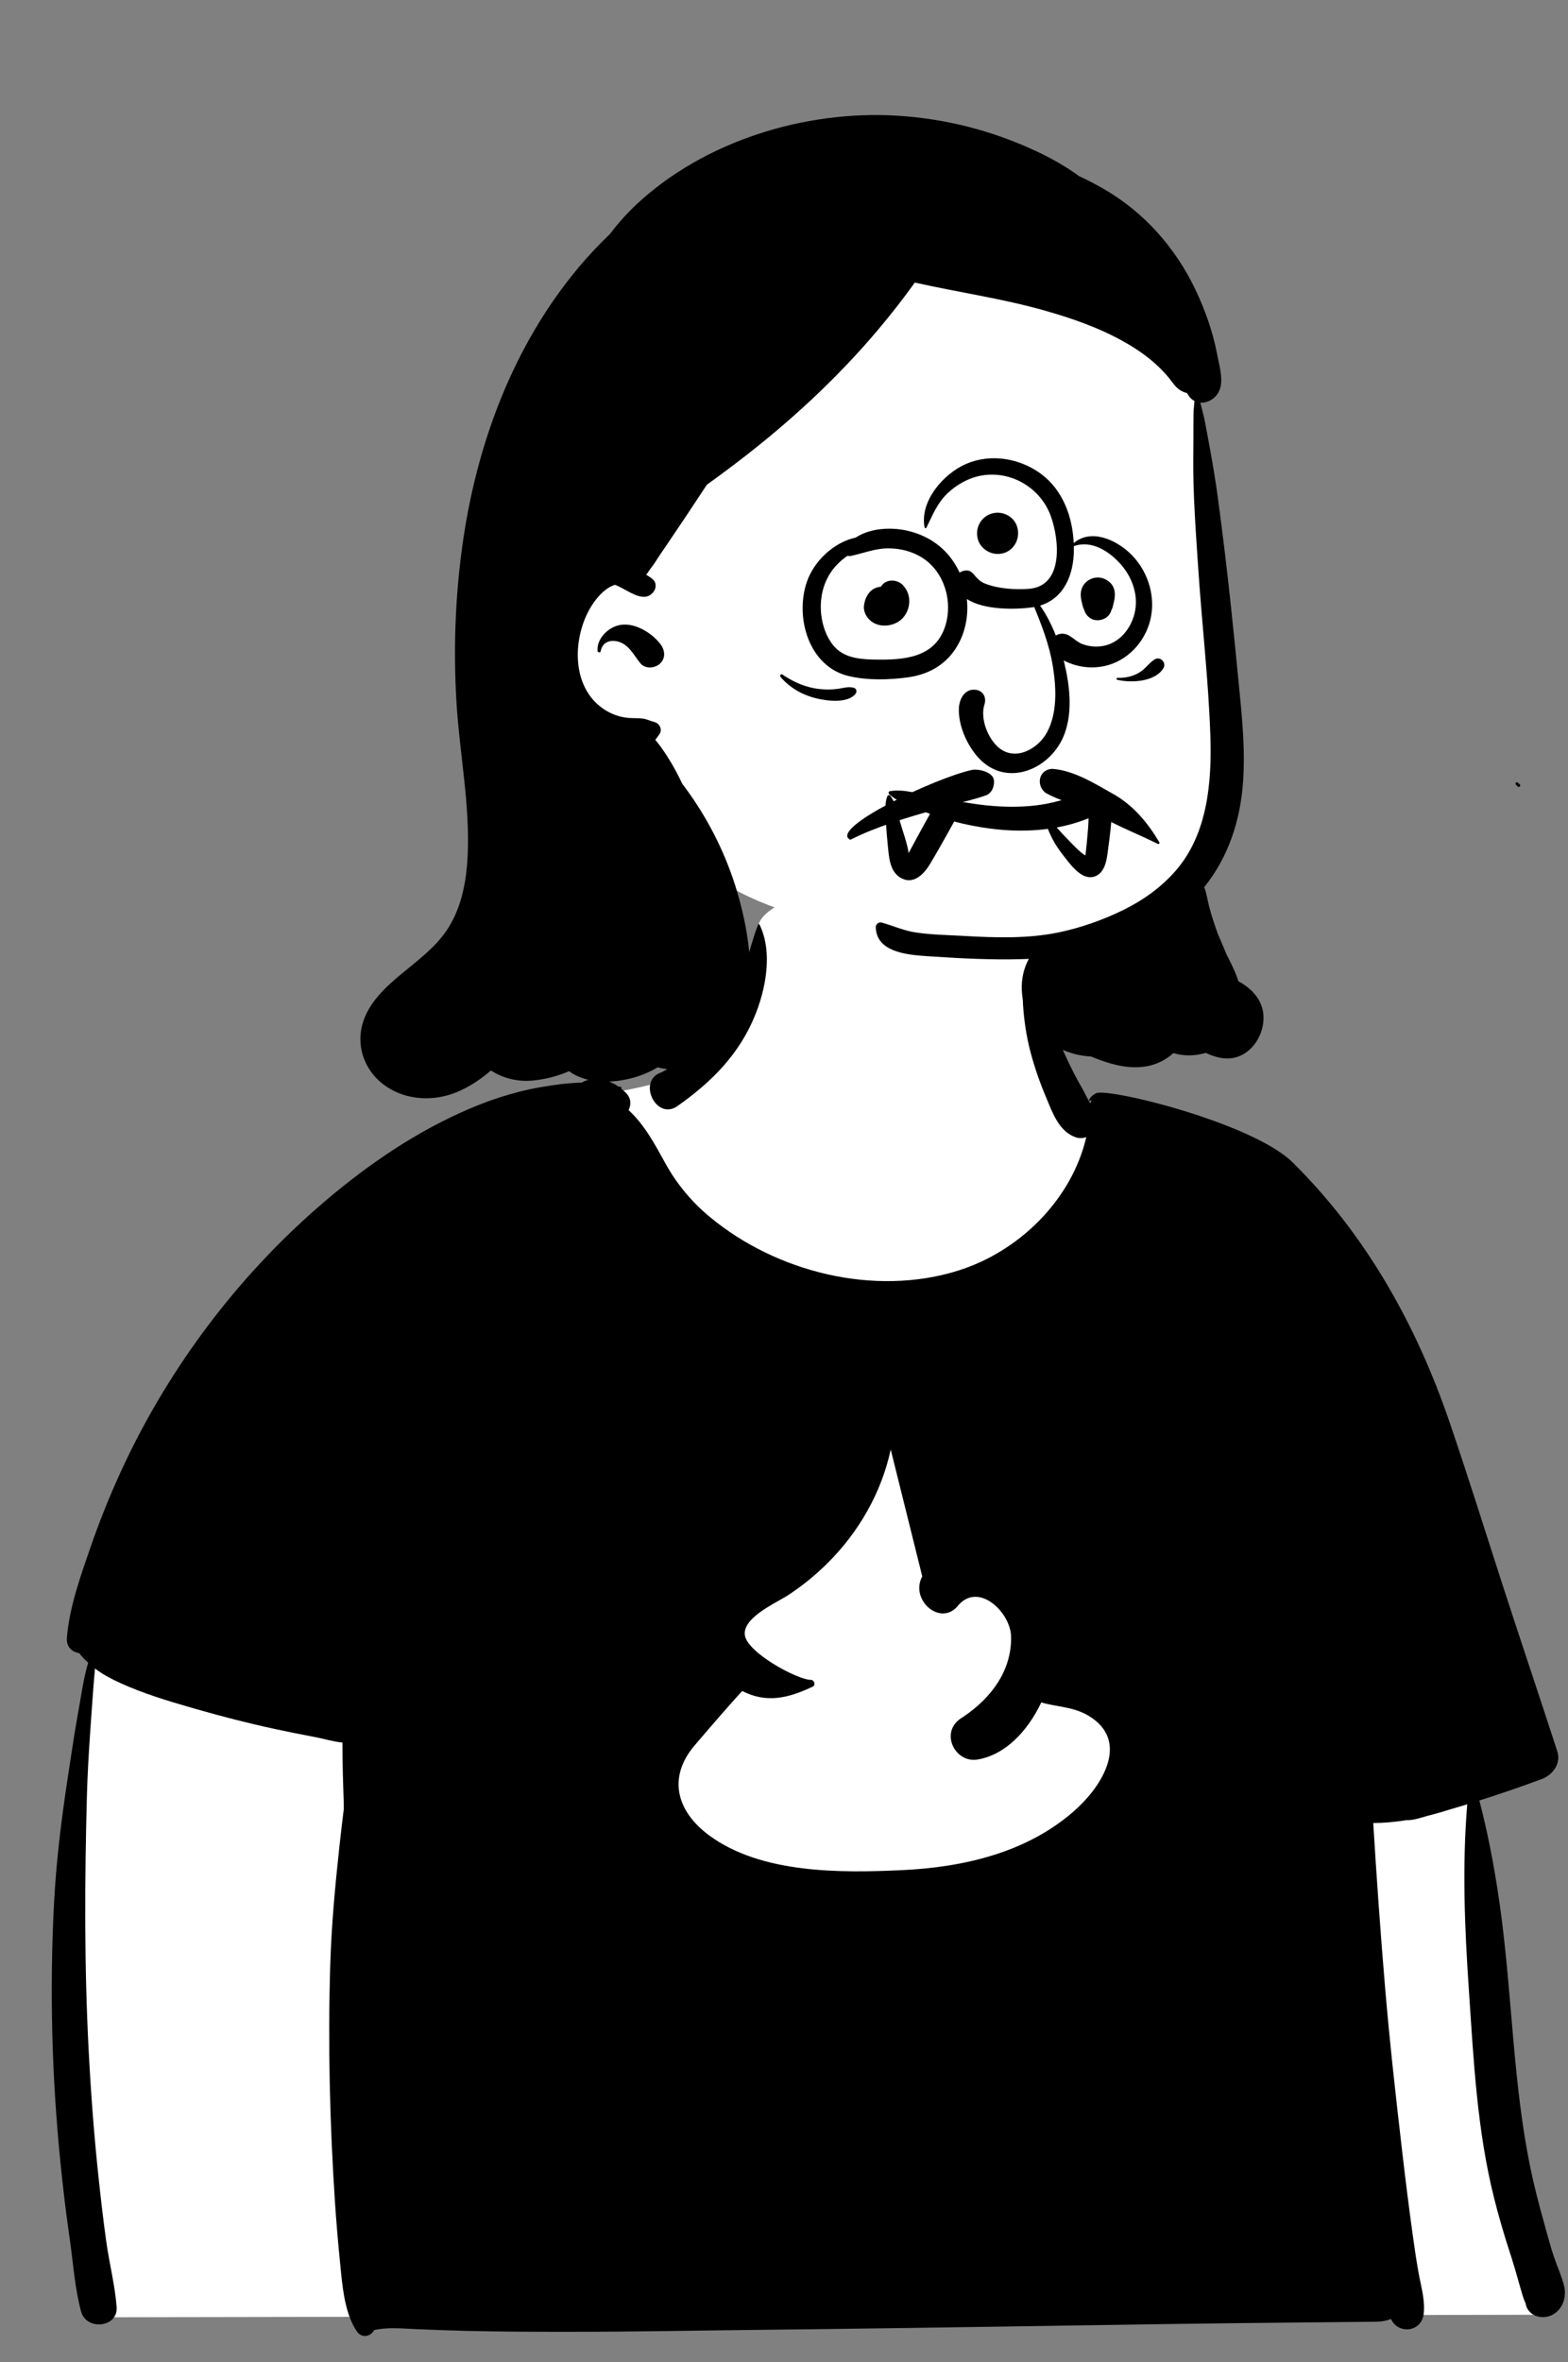 <svg width="818" height="1232" viewBox="0 0 818 1232" fill="none" xmlns="http://www.w3.org/2000/svg">
<rect x="0" y="0" width="818" height="1232" fill="#808080" stroke="none"/>
<path fill-rule="evenodd" clip-rule="evenodd" d="M48 849.797L764.472 906.675L765.222 911.544C777.228 989.734 783.292 1042.78 783.415 1070.68L783.417 1071.54C783.417 1099.2 791.91 1143.21 808.896 1203.54L809.947 1207.26L47 1208.59L38 1026.97L48 849.797ZM472.17 460.091C501.302 461.529 530.662 474.018 532.93 482C537.98 499.777 546.102 575.874 572.812 587.565C599.521 599.256 656.543 588.598 672.846 616.517C689.149 644.437 742.69 758.25 742.69 784.769C742.69 802.449 568.208 808.586 219.243 803.18C223.698 660.778 242.271 585.922 274.961 578.612L277.88 577.967C325.155 567.64 353.41 567.307 369.537 550.66C385.993 533.672 388.979 504.514 395.807 482C399.568 469.595 436.421 458.327 472.17 460.091Z" fill="white"/>
<path fill-rule="evenodd" clip-rule="evenodd" d="M536.057 504.597C536.167 504.512 536.278 504.487 536.397 504.547C538.667 505.637 539.137 507.817 539.917 510.087C541.057 513.407 542.377 516.647 543.597 519.937C546.028 526.537 548.347 533.127 551.057 539.617C553.837 546.297 556.717 552.857 560.017 559.307C561.607 562.427 563.317 565.487 565.057 568.527C566.257 570.637 567.377 573.537 568.957 575.517C569.077 574.887 569.247 574.287 569.447 573.727C569.238 573.827 569.037 573.937 568.847 574.057C568.447 574.307 567.967 573.807 568.207 573.417C569.067 571.997 570.187 571.037 571.467 570.387C575.007 566.457 653.036 585.212 674.367 606.277C713 644.428 739.077 691.597 756.227 741.777C765.697 769.467 774.417 797.427 783.427 825.267C792.947 854.707 802.887 884.017 812.427 913.437C814.517 919.907 809.957 925.787 804.197 927.917C793.467 931.877 782.657 935.607 771.757 939.057C777.047 959.367 780.747 980.107 783.407 1000.91C788.897 1043.8 789.587 1087.56 798.238 1130C800.224 1139.74 802.737 1149.34 805.392 1158.92L806.007 1161.13C807.587 1166.75 809.028 1172.42 810.967 1177.92C812.637 1182.65 814.797 1187.42 815.967 1192.3C817.337 1198.04 815.317 1204.31 809.947 1207.26C805.637 1209.63 799.467 1208.65 796.867 1204.2C796.337 1203.29 796.017 1202.3 795.887 1201.3C795.497 1200.47 795.137 1199.62 794.817 1198.75C794.692 1198.41 794.582 1198.06 794.477 1197.72L794.167 1196.68C793.407 1194.2 792.707 1191.7 792.007 1189.2C790.867 1185.19 789.72 1181.19 788.452 1177.21L787.807 1175.23C784.667 1165.67 781.857 1156.03 779.407 1146.27C770.639 1111.27 768.779 1075.04 766.372 1039.17L766.247 1037.32C764.067 1005.18 762.767 973.107 765.437 941.037L765.072 941.155V941.155L764.707 941.267C761.238 942.327 757.757 943.367 754.267 944.377C754.157 944.417 754.057 944.457 753.947 944.487C751.714 945.178 749.418 945.835 747.083 946.446L745.677 946.807L744.687 947.077L743.645 947.373C740.338 948.332 736.966 949.435 733.537 949.327C727.857 950.237 722.077 950.787 716.397 950.807C718.147 979.417 720.167 1008.01 722.577 1036.57C724.997 1065.28 728.207 1093.88 731.537 1122.48C733.177 1136.61 734.937 1150.71 736.877 1164.79C737.857 1171.93 738.877 1179.03 740.177 1186.11C741.517 1193.35 743.887 1201.09 742.457 1208.41C742.427 1208.4 742.397 1208.39 742.367 1208.39C741.887 1210.51 740.607 1212.41 738.377 1213.72C734.287 1216.11 728.567 1214.71 726.217 1210.53C726.017 1210.18 725.827 1209.82 725.647 1209.45C723.238 1210.48 720.597 1210.88 717.357 1210.91L673.417 1211.35V1211.35C653.447 1211.55 633.477 1211.76 613.497 1212.05C550.768 1212.97 488.039 1214.04 425.31 1214.8L401.787 1215.07C366.507 1215.44 331.207 1216.17 295.927 1216.16C278.278 1216.16 260.647 1216.1 242.997 1215.67C234.447 1215.46 225.917 1215.13 217.377 1214.78L215.869 1214.71C209.052 1214.37 201.813 1213.74 195.147 1215.27C193.307 1218.85 188.607 1219.59 186.147 1215.93C180.525 1207.55 178.991 1195.87 177.953 1185.63L177.587 1181.95C176.437 1170.48 175.427 1159.01 174.677 1147.52C172.017 1106.81 171.047 1066.06 172.267 1025.27C172.887 1004.48 174.797 983.807 177.057 963.137C177.767 956.687 178.507 950.247 179.307 943.817L179.321 941.53C179.322 940.799 179.317 940.102 179.297 939.447L179.098 933.242C178.932 928.071 178.778 922.897 178.714 917.722L178.687 914.617L178.657 908.837C173.717 908.367 168.447 906.727 164.187 905.937C157.278 904.647 150.387 903.257 143.517 901.787C129.757 898.827 116.147 895.327 102.627 891.457L99.752 890.631C87.276 887.036 74.629 883.203 62.827 877.827C58.207 875.717 53.597 873.337 49.547 870.217C49.307 873.497 48.937 876.767 48.717 880.017C48.278 886.447 47.757 892.857 47.327 899.287L46.916 905.405C46.24 915.598 45.632 925.782 45.357 936.007C44.137 980.607 43.927 1025.4 46.287 1069.97C47.457 1092.28 49.127 1114.59 51.537 1136.81C52.717 1147.74 53.967 1158.7 55.507 1169.59C57.097 1180.78 59.967 1191.9 60.847 1203.17C61.687 1214.04 45.067 1215.62 42.337 1205.68C39.068 1193.76 38.235 1180.9 36.512 1168.65L36.317 1167.29C34.407 1154.27 32.877 1141.2 31.557 1128.11C27 1082.96 25.817 1037.58 28.207 992.257C29.343 970.552 32.037 948.93 35.298 927.454L35.677 924.977C37.161 915.359 38.551 905.741 40.232 896.166L40.877 892.577C42.387 884.347 43.547 875.397 45.997 867.167L45.269 866.495C43.907 865.227 42.432 863.759 41.357 862.177C37.657 861.677 34.507 859.017 34.897 854.187C36.167 838.317 41.967 822.177 47.137 807.197C52.327 792.137 58.347 777.357 65.167 762.957C89.157 712.347 123.707 666.397 165.957 629.587C188.367 610.057 212.927 592.737 240.067 580.407C253.447 574.317 267.287 569.607 281.787 567.067C288.967 565.807 296.217 564.827 303.517 564.617C309.439 561.12 316.471 562.592 322.206 566.425L322.517 566.637H322.528L323.997 566.927V566.927C324.357 566.997 324.347 567.567 323.997 567.647C323.977 567.647 323.947 567.657 323.927 567.667C324.867 568.407 325.757 569.197 326.587 570.047C329.327 572.847 329.317 576.227 327.907 578.957C336.297 586.737 341.597 596.727 347.147 606.797C353.097 617.577 360.887 626.897 370.367 634.757C405.117 663.577 456.227 676.327 499.767 662.717C531.787 652.717 559.137 625.647 566.697 593.057C564.907 593.697 562.967 593.797 561.127 593.137C552.486 590.056 549.192 580.613 545.887 572.718L545.727 572.337C542.497 564.687 539.787 556.917 537.647 548.897C535.488 540.797 534.217 532.247 533.687 523.887C533.482 520.581 533.572 517.276 533.743 513.97L533.895 511.237C534.012 508.761 533.976 506.23 536.057 504.597ZM395.467 482.307C395.587 482.007 396.057 481.847 396.237 482.207C403.886 497.987 398.867 519.607 391.636 534.657C384.067 550.397 372.667 562.337 359.157 572.667C357.297 574.087 355.386 575.487 353.447 576.857C342.176 584.817 332.136 563.357 345.147 559.257C358.707 552.367 369.727 540.087 377.386 527.187C381.527 520.217 385.197 512.957 388.007 505.337C390.807 497.737 392.487 489.827 395.467 482.307Z" fill="black"/>
<path fill-rule="evenodd" clip-rule="evenodd" d="M624.142 209.138C625.232 199.013 613.379 172.001 613.665 177.48C594.663 148.181 557.58 136.659 525.585 126.987C457.664 104.565 404.626 131.644 356.904 179.637C328.73 205.954 301.922 235.351 287.779 271.782C259.956 341.28 301.661 420.526 365.084 453.726C370.202 456.496 375.779 459.126 380.653 462.472C406.871 477.619 437.658 482.859 466.873 489.452C521.529 501.945 590.172 495.991 622.382 443.955C644.229 407.025 638.425 362.256 636.715 321.272C634.146 285.363 629.637 244.784 624.142 209.138Z" fill="white"/>
<path fill-rule="evenodd" clip-rule="evenodd" d="M331.995 106.654C367.405 73.552 419.742 57.508 467.594 60.314C493.511 61.834 518.489 68.328 541.911 79.485C549.236 82.974 556.374 87.058 562.956 91.867C567.396 93.939 571.737 96.181 575.942 98.619C597.002 110.819 613.282 129.298 623.702 151.218C628.676 161.68 632.601 172.713 634.824 184.08L635.182 185.951C636.316 191.655 638.558 199.171 635.722 204.509C633.842 208.048 629.902 210.279 626.172 209.979C626.982 213.259 627.952 216.538 628.572 219.839L630.261 228.839C630.541 230.339 630.818 231.839 631.092 233.339C632.722 242.279 634.222 251.208 635.422 260.218C637.932 278.979 640.202 297.779 642.202 316.609C643.635 330.075 644.978 343.556 646.283 357.033L647.062 365.119C648.402 379.038 649.452 393.079 648.541 407.059C647.17 428.03 640.72 447.163 628.201 462.728C629.394 465.597 629.796 468.827 630.694 472.394C631.937 477.33 633.556 482.163 635.279 486.954C636.085 488.837 636.893 490.721 637.692 492.609L639.793 497.61V497.61L641.432 500.889C643.208 504.456 644.926 508.075 646.018 511.767C653.092 515.544 658.869 521.706 659.152 530.149C659.402 537.779 655.442 545.859 648.752 549.748C642.151 553.591 635.355 552.078 629.034 549.144C623.523 550.748 617.624 550.951 612.165 549.238C607.962 553.042 602.541 555.669 596.532 556.378C587.472 557.454 578.872 554.918 570.561 551.583L569.982 551.349C569.722 551.248 569.462 551.138 569.212 551.029C559.652 550.569 550.132 546.788 543.351 540.089C541.142 537.919 539.232 535.439 537.692 532.659C532.101 522.548 531.232 510.138 536.732 500.109C535.552 500.159 534.362 500.208 533.182 500.239C517.447 500.687 501.685 499.884 485.99 498.85L482.29 498.599C472.134 497.868 457.157 496.146 456.872 483.559C456.831 481.949 458.492 480.739 460.012 481.169C465.782 482.798 471.452 485.359 477.432 486.279C485.252 487.489 493.351 487.619 501.252 488.059L503.524 488.185C519.455 489.057 535.958 489.588 551.632 486.429C563.331 484.079 575.522 479.798 586.242 474.498C596.532 469.399 605.882 462.729 613.422 454.019C630.032 434.859 632.232 407.829 631.422 383.589C630.442 354.638 627.041 325.729 625.122 296.819L624.253 283.831C623.537 273 622.883 262.154 622.612 251.319C622.412 243.409 622.541 235.479 622.581 227.569C622.601 223.619 622.552 219.649 622.642 215.699C622.692 213.479 622.952 211.309 623.142 209.138C622.262 208.679 621.442 208.038 620.702 207.189C620.122 206.519 619.672 205.809 619.362 205.089C615.632 203.998 613.902 202.548 611.482 199.259C609.442 196.489 607.132 193.929 604.662 191.529C599.402 186.429 593.392 182.259 587.041 178.628C573.912 171.119 559.532 166.099 545.032 161.979C522.831 155.679 499.772 152.439 477.242 147.378C471.032 156.038 464.452 164.439 457.572 172.569C436.101 197.929 411.482 220.538 385.101 240.699C379.732 244.809 374.291 248.859 368.772 252.788C361.5 263.874 354.153 274.907 346.695 285.867L343.492 290.559L343.442 290.649C343.002 291.319 342.581 291.989 342.162 292.659C341.272 294.079 340.272 295.449 339.212 296.779C338.522 297.788 337.822 298.798 337.112 299.809C338.472 300.538 339.712 301.359 340.682 302.269C342.662 304.138 342.331 307.109 340.682 309.009C335.362 315.149 326.942 307.149 320.822 305.019C314.192 307.038 308.662 314.929 305.912 320.958C301.952 329.649 300.362 340.128 302.152 349.538C303.791 358.138 308.212 365.569 315.562 370.229C315.822 370.388 316.101 370.559 316.372 370.708C316.382 370.729 316.382 370.729 316.392 370.718C316.642 370.878 316.902 371.029 317.162 371.169C320.612 373.069 324.402 374.189 328.331 374.458C330.581 374.619 332.932 374.498 335.182 374.769C337.492 375.038 339.392 376.099 341.612 376.659C344.062 377.288 345.642 380.579 344.101 382.788C343.342 383.878 342.622 384.919 341.851 385.849C344.382 388.829 346.581 392.119 348.572 395.248C351.291 399.538 353.702 404.089 355.902 408.729C357.932 411.399 359.872 414.119 361.752 416.899C372.402 432.679 380.552 450.259 385.562 468.628C390.522 486.798 393.622 507.208 389.032 525.759C384.802 542.819 372.452 556.949 354.172 557.859C350.357 558.047 346.605 557.621 343.077 556.652C335.327 561.439 325.723 563.847 317.128 564.128C310.174 564.356 302.562 562.892 296.883 558.687C290.146 561.619 282.838 563.283 276.483 563.662C269.372 564.086 261.93 562.148 256.133 558.31C250.617 563.035 244.665 567.023 237.902 569.759C226.272 574.458 212.432 573.878 201.782 566.849C191.112 559.809 185.682 547.169 188.942 534.628C191.942 523.069 201.372 514.589 210.232 507.288L211.982 505.853C220.746 498.7 229.597 491.777 235.222 481.699C241.192 471.009 243.372 458.589 243.962 446.489C245.242 419.849 239.822 393.449 238.172 366.949C236.472 339.579 237.422 312.128 241.152 284.958C248.402 232.179 267.482 180.439 302.002 139.298C306.996 133.345 312.342 127.671 317.976 122.293C322.282 116.661 326.936 111.382 331.995 106.654ZM791.171 408.009C791.361 408.019 791.541 408.029 791.711 408.099C791.825 408.147 791.921 408.223 792.01 408.307L792.851 409.149C793.151 409.449 793.131 409.909 792.851 410.209C792.606 410.481 792.162 410.49 791.873 410.278L791.791 410.209L790.92 409.337C790.825 409.234 790.743 409.122 790.701 408.979C790.661 408.839 790.661 408.679 790.651 408.529C790.641 408.259 790.901 408.009 791.171 408.009ZM321.991 326.309C330.011 323.878 339.631 329.659 344.411 335.759C346.811 338.819 347.491 343.009 344.411 346.019C341.791 348.579 336.671 349.048 334.141 346.019C331.271 342.569 328.931 337.788 324.831 335.579C320.381 333.179 314.421 333.779 313.371 339.628C313.191 340.619 311.771 340.288 311.711 339.399C311.321 333.479 316.511 327.958 321.991 326.309Z" fill="black"/>
<path fill-rule="evenodd" clip-rule="evenodd" d="M548.945 401C560.659 401.831 571.739 409.099 581.816 414.717C591.514 420.511 598.692 429.095 604.426 438.666L604.798 439.292C605.134 439.791 604.534 440.352 604.042 440.161L603.965 440.125C594.448 435.35 584.406 431.48 575.062 426.271C565.938 420.63 554.734 418.702 545.541 413.571C540.287 409.676 541.864 401.301 548.945 401ZM518.476 406.683C518.903 409.355 517.824 413.596 514.316 414.835C508.153 417.009 502.54 418.181 496.35 419.877L488.325 422.125C472.91 426.467 457.264 431.128 443.617 437.968L443.189 437.78C433.276 431.578 488.04 405.704 506.949 401.582C510.423 400.824 517.831 402.651 518.476 406.683Z" fill="black"/>
<path fill-rule="evenodd" clip-rule="evenodd" d="M464.675 756C459.839 778.571 447.957 799.215 431.409 815.574C425.08 821.83 418.157 827.4 410.802 832.185L409.918 832.736C403.391 836.671 387.347 844.043 388.582 852.872C389.853 861.946 415.992 876.148 423.116 876.155C424.737 876.155 425.655 878.874 423.999 879.663C411.088 885.787 399.811 888.411 387.185 881.94C378.749 891.189 370.555 900.759 362.439 910.245C348.086 927.031 352.997 944.755 369.957 957.252C397.208 977.334 438.631 976.845 470.426 975.385C502.428 973.918 536.636 966.253 561.633 943.361L562.722 942.342C576.308 929.367 588.717 907.379 567.911 894.883C559.764 889.988 550.961 890.277 543.226 887.897C535.987 903.135 524.244 915.34 509.915 917.695C498.335 919.597 490.36 903.966 500.894 896.489L503.261 894.91C516.488 885.844 527.775 871.879 527.476 853.693C527.272 841.069 510.856 825.124 500.161 836.986L499.672 837.554C490.722 848.387 474.96 834.735 480.846 822.732L481.128 822.187" fill="white"/>
<path fill-rule="evenodd" clip-rule="evenodd" d="M464.162 412.672C471.415 411.272 480.438 414.322 487.671 415.658L488.21 415.755C496.981 417.287 505.733 419.139 514.601 420.043C523.067 420.908 531.713 421.063 540.18 420.09C544.246 419.622 548.277 418.826 552.227 417.758C553.917 417.301 555.593 416.791 557.249 416.225L557.437 416.153C558.653 415.651 561.943 413.758 561.904 414.813C562.829 413.746 564.103 412.989 565.502 412.621C567.476 412.102 570.01 412.589 571.662 413.985C573.811 412.283 577.035 413.504 578.476 415.542C580.948 419.037 580.143 423.134 579.824 427.188L579.797 427.546C579.526 431.368 579.111 435.164 578.599 438.957L578.373 440.583C577.576 446.194 577.357 455.448 570.558 457.287C565.181 458.743 560.26 453.21 556.794 448.819L554.896 446.387C552.649 443.536 550.609 440.601 548.965 437.36C548.216 435.885 547.492 434.374 546.865 432.843C546.786 432.65 546.728 432.477 546.668 432.303C536.696 433.645 526.488 433.453 516.49 432.135C510.16 431.3 503.924 430.094 497.782 428.474L495.011 433.483C491.769 439.324 488.48 445.147 485.022 450.856L484.754 451.291C481.518 456.44 476.099 461.596 469.692 457.74C463.959 454.288 463.715 446.436 463.111 440.577C462.708 436.663 462.381 432.723 462.224 428.787L462.167 427.101C462.064 423.285 461.443 418.862 462.91 415.293C463.123 414.773 463.87 414.373 464.32 414.92C467.385 418.646 468.312 424.421 469.636 428.994C471.11 434.082 473.245 439.639 474.011 444.917L474.225 444.545V444.545C474.98 443.112 475.75 441.686 476.523 440.262L478.843 435.991C480.924 432.135 483.043 428.303 485.181 424.48C482.74 423.563 480.321 422.577 477.912 421.576L472.445 419.29C469.322 417.971 466.138 416.482 463.79 414.082C463.374 413.657 463.519 412.795 464.162 412.672ZM567.88 426.76C562.493 428.95 556.921 430.53 551.248 431.578C551.614 431.953 551.979 432.328 552.319 432.722C553.654 434.267 555.071 435.751 556.495 437.218L557.35 438.097C559.532 440.336 562.81 444.023 566.155 446.166L566.336 445.199C566.366 445.032 566.389 444.887 566.401 444.775L566.758 441.594C566.815 441.064 566.871 440.533 566.924 440.002C567.212 437.133 567.441 434.258 567.681 431.385C567.807 429.871 567.837 428.316 567.88 426.76ZM504.13 241.893C516.96 236.413 532.187 239 543.238 247.278C554.546 255.749 559.491 269.521 560.145 283.261C569.088 275.625 581.967 281.405 589.499 288.56C598.191 296.817 602.587 309.278 600.561 321.104C598.542 332.89 590.013 343.288 578.474 346.793C572.953 348.47 566.8 348.508 561.246 346.948C559.36 346.417 557.049 345.595 554.914 344.45C555.036 344.94 555.16 345.431 555.276 345.92C558.047 357.649 559.618 370.833 555.46 382.432C548.777 401.071 525.04 411.505 510.22 394.961C504.401 388.466 499.878 378.294 500.23 369.439C500.415 364.786 503.051 359.403 508.493 359.718C512.713 359.961 514.714 363.493 513.634 367.23L513.568 367.446C511.28 374.591 515.186 384.915 520.845 389.788C529.523 397.261 541.432 390.758 546.177 381.995C551.707 371.782 551.034 358.688 549.266 347.577C547.53 336.667 543.659 326.688 539.55 316.593C539.114 316.672 538.672 316.745 538.22 316.806C530.048 317.915 513.421 318.333 504.392 312.413C505.362 321.55 503.459 330.956 498.268 338.693C492.484 347.315 483.77 351.878 473.628 353.276C463.778 354.636 452.36 354.911 442.635 352.577C421.926 347.607 414.624 322.04 420.887 303.584C424.592 292.667 434.93 282.848 446.421 280.368C452.341 276.474 460.29 275.321 467.122 275.852C477.326 276.647 487.376 281.056 494.21 288.799C496.821 291.757 498.968 295.106 500.623 298.69C501.179 298.252 501.827 297.923 502.559 297.751C503.702 297.483 504.702 297.423 505.82 297.817C506.377 298.014 507.18 298.71 507.663 299.162L508.767 300.458C510.119 302.034 511.406 303.357 513.814 304.337C520.528 307.07 529.634 307.663 536.767 307.104C554.967 305.68 552.675 281.573 548.192 269.188C542.882 254.516 527.662 245.389 512.178 247.995C505.525 249.114 499.178 252.655 494.308 257.282C488.872 262.448 486.544 268.688 483.283 275.227C483.09 275.614 482.424 275.53 482.341 275.103C479.661 261.315 492.369 246.917 504.13 241.893ZM407.194 353.055C406.641 352.406 407.367 351.265 408.159 351.803C413.96 355.744 420.411 358.588 427.424 359.357C430.718 359.717 434.038 359.742 437.319 359.237C440.114 358.805 442.633 357.953 445.423 358.723C446.908 359.133 447.178 360.856 446.271 361.936C442.056 366.953 431.679 365.613 426.021 364.268C418.704 362.53 412.071 358.785 407.194 353.055ZM602.406 343.895C605.254 342.13 608.644 345.625 606.96 348.448C602.636 355.691 590.103 356.281 582.832 354.547C582.263 354.413 582.393 353.52 582.969 353.536C587.148 353.639 590.925 352.836 594.525 350.656C597.601 348.793 599.436 345.735 602.406 343.895ZM463.443 285.996L462.872 286.001C456.224 286.108 450.136 288.643 443.73 289.983C443.199 290.095 442.666 290.038 442.185 289.862C434.383 295.067 429.005 303.251 428.275 314.02C427.769 321.479 429.59 329.606 434.019 335.727C439.06 342.693 447.181 343.769 455.178 343.976L455.991 343.995C471.109 344.29 487.741 343.397 493.13 326.495C497.118 313.986 492.859 298.8 481.75 291.307C476.355 287.668 469.911 285.99 463.443 285.996ZM585.242 294.967L584.798 294.449C578.869 287.646 569.467 281.449 560.198 284.876L560.225 286.021C560.228 286.213 560.23 286.404 560.23 286.595C560.202 299.733 555.111 311.994 542.598 315.849C545.955 320.638 548.652 325.952 550.812 331.467C551.574 330.969 552.501 330.653 553.577 330.544C557.982 330.098 560.506 334.235 564.326 335.778C567.902 337.224 571.958 337.597 575.733 336.85C583.991 335.217 589.785 328.096 591.815 320.194C594.11 311.261 591.078 301.896 585.242 294.967ZM459.535 306.024C462.288 301.372 469.082 302.045 471.805 306.146L471.936 306.351L471.965 306.313C476.501 312.191 474.309 321.475 467.723 324.78C462.44 327.429 455.721 326.734 452.209 321.577C451.422 320.421 450.917 319.061 450.732 317.684C450.606 316.747 450.678 315.811 450.888 314.88L450.834 315.098C450.939 314.628 451.104 313.891 451.147 313.716C451.611 311.82 452.724 309.786 454.117 308.413C455.552 306.999 457.545 306.139 459.535 306.024ZM572.703 301.192C575.142 301.192 577.306 302.212 579.068 303.829C581.574 306.13 581.923 309.442 581.382 312.585C581.216 313.544 580.988 314.471 580.749 315.415L580.543 316.269C580.507 316.41 580.468 316.551 580.425 316.69C580.275 317.275 580.036 317.812 579.752 318.326C578.709 322.209 574.486 324.137 570.763 323.29C569.011 322.891 567.264 321.437 566.372 319.913C566.078 319.411 565.872 318.911 565.726 318.409L565.001 316.69V316.69C564.865 316.278 564.78 315.836 564.671 315.415C564.428 314.472 564.194 313.543 564.025 312.585C563.45 309.337 563.908 306.259 566.339 303.829C567.971 302.196 570.396 301.192 572.703 301.192ZM518.98 267.508C523.213 266.94 527.524 268.912 529.713 272.651C531.615 275.901 531.607 280.274 529.713 283.524L529.553 283.799V283.799C526.064 289.785 517.927 290.553 513.032 285.928L512.795 285.704V285.704C509.647 282.731 508.938 277.8 510.568 273.938C512.058 270.406 515.182 268.019 518.98 267.508Z" fill="black"/>
</svg>
